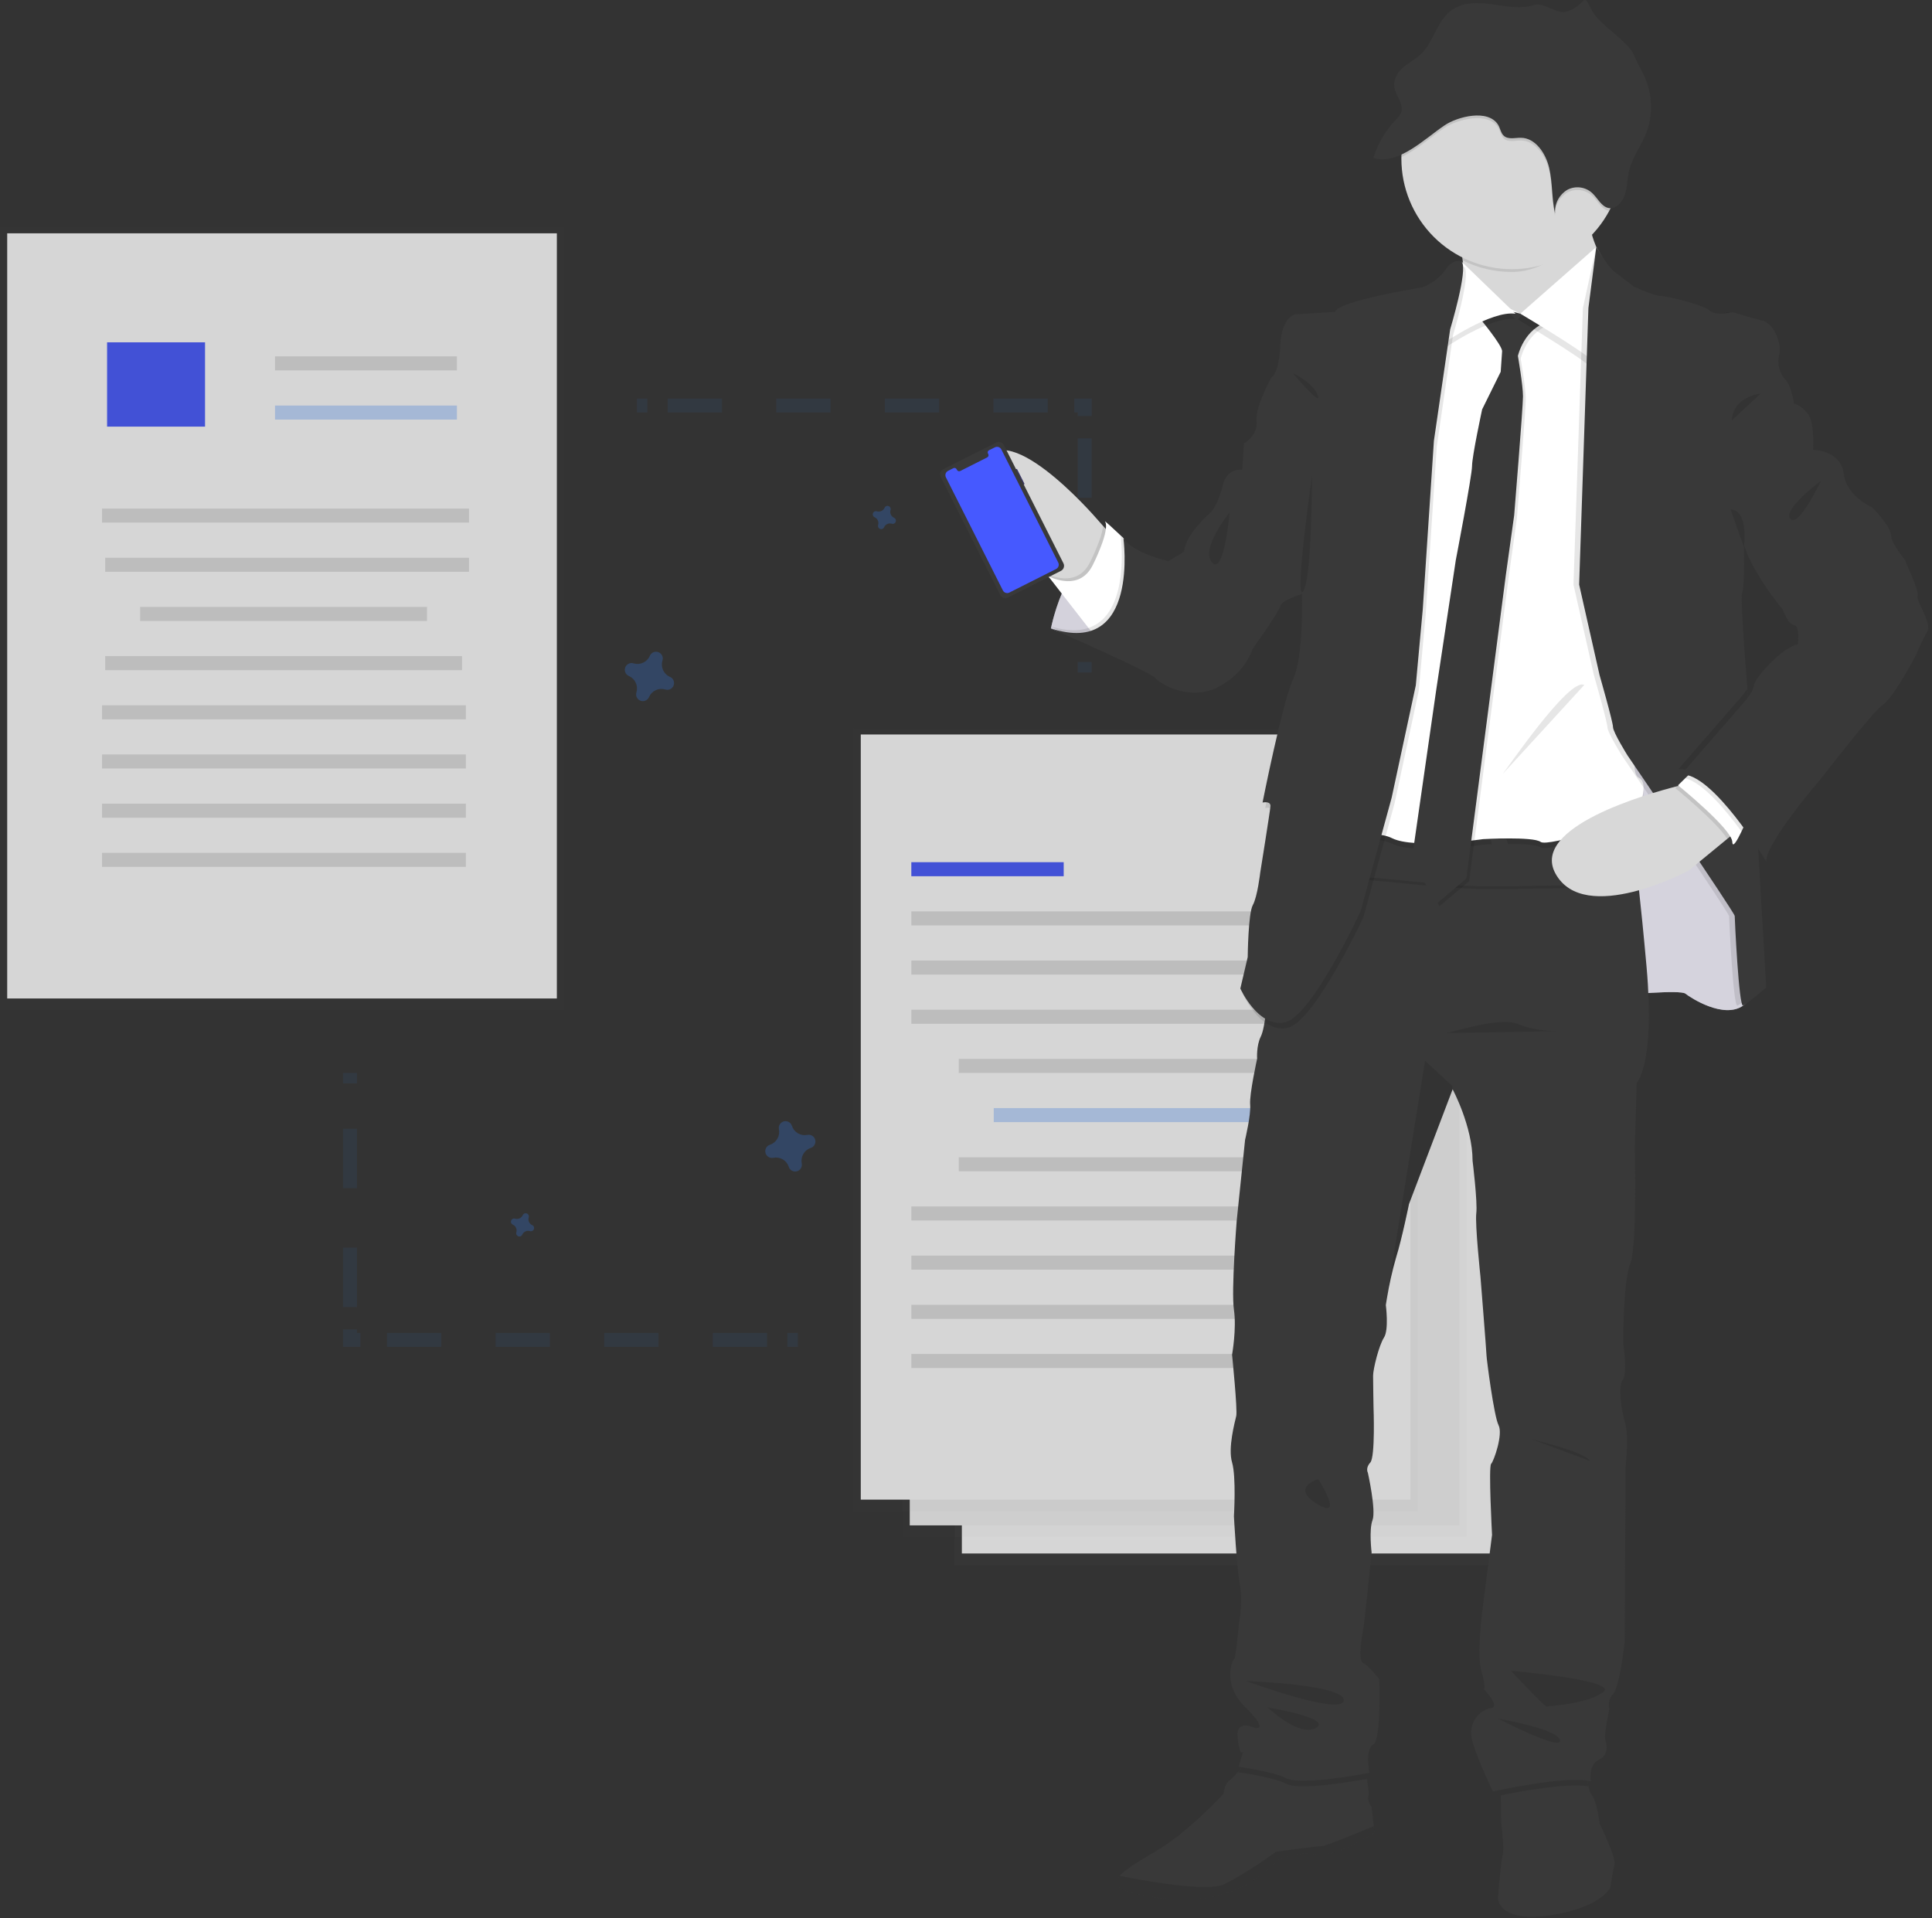 <svg width="416" height="413" viewBox="0 0 416 413" fill="none" xmlns="http://www.w3.org/2000/svg">
<rect x="0" y="0" width="416" height="413" fill="#333333" stroke="none"/>
<g opacity="0.8">
<g opacity="0.5">
<path opacity="0.5" d="M326.999 168.512H205.559V336.998H326.999V168.512Z" fill="url(#paint0_linear)"/>
</g>
<path d="M325.459 169.75H207.109V334.513H325.459V169.75Z" fill="white"/>
<g opacity="0.5">
<path opacity="0.5" d="M315.788 162.461H194.348V330.947H315.788V162.461Z" fill="url(#paint1_linear)"/>
</g>
<path d="M314.237 163.699H195.887V328.462H314.237V163.699Z" fill="#F5F5F5"/>
<g opacity="0.5">
<path opacity="0.5" d="M305.241 156.914H183.801V325.4H305.241V156.914Z" fill="url(#paint2_linear)"/>
</g>
<path d="M303.694 158.156H185.344V322.919H303.694V158.156Z" fill="white"/>
<path d="M229.037 185.656H196.227V188.68H229.037V185.656Z" fill="#4659FF"/>
<path d="M292.647 196.25H196.227V199.274H292.647V196.25Z" fill="#E0E0E0"/>
<path d="M271.219 206.836H196.227V209.86H271.219V206.836Z" fill="#E0E0E0"/>
<path d="M284.777 217.426H196.227V220.45H284.777V217.426Z" fill="#E0E0E0"/>
<path d="M284.782 228.016H206.441V231.039H284.782V228.016Z" fill="#E0E0E0"/>
<path opacity="0.3" d="M275.743 238.605H213.973V241.629H275.743V238.605Z" fill="#3384FE"/>
<path d="M283.276 249.195H206.441V252.219H283.276V249.195Z" fill="#E0E0E0"/>
<path d="M292.647 259.781H196.227V262.805H292.647V259.781Z" fill="#E0E0E0"/>
<path d="M292.647 270.375H196.227V273.399H292.647V270.375Z" fill="#E0E0E0"/>
<path d="M292.647 280.965H196.227V283.989H292.647V280.965Z" fill="#E0E0E0"/>
<path d="M292.647 291.551H196.227V294.575H292.647V291.551Z" fill="#E0E0E0"/>
<g opacity="0.5">
<path opacity="0.5" d="M121.44 49H0V217.486H121.44V49Z" fill="url(#paint3_linear)"/>
</g>
<path d="M119.901 50.242H1.551V215.005H119.901V50.242Z" fill="white"/>
<path d="M100.98 109.512H21.969V112.536H100.98V109.512Z" fill="#E0E0E0"/>
<path d="M100.985 120.102H22.645V123.125H100.985V120.102Z" fill="#E0E0E0"/>
<path d="M91.95 130.691H30.18V133.715H91.95V130.691Z" fill="#E0E0E0"/>
<path d="M99.48 141.281H22.645V144.305H99.48V141.281Z" fill="#E0E0E0"/>
<path d="M100.309 151.871H21.969V154.895H100.309V151.871Z" fill="#E0E0E0"/>
<path d="M100.309 162.457H21.969V165.481H100.309V162.457Z" fill="#E0E0E0"/>
<path d="M100.309 173.051H21.969V176.075H100.309V173.051Z" fill="#E0E0E0"/>
<path d="M100.309 183.641H21.969V186.664H100.309V183.641Z" fill="#E0E0E0"/>
<path d="M44.149 73.711H23.059V91.865H44.149V73.711Z" fill="#4659FF"/>
<path d="M98.385 76.734H59.215V79.758H98.385V76.734Z" fill="#E0E0E0"/>
<path opacity="0.3" d="M98.385 87.324H59.215V90.348H98.385V87.324Z" fill="#3384FE"/>
<g opacity="0.3">
<path opacity="0.3" d="M137.141 87.324H139.388" stroke="#3384FE" stroke-width="3" stroke-miterlimit="10"/>
<path opacity="0.3" d="M143.766 87.324H229.122" stroke="#3384FE" stroke-width="3" stroke-miterlimit="10" stroke-dasharray="11.69 11.69"/>
<path opacity="0.3" d="M231.316 87.324H233.564V89.581" stroke="#3384FE" stroke-width="3" stroke-miterlimit="10"/>
<path opacity="0.3" d="M233.562 94.394V140.147" stroke="#3384FE" stroke-width="3" stroke-miterlimit="10" stroke-dasharray="12.8 12.8"/>
<path opacity="0.3" d="M233.562 142.555V144.811" stroke="#3384FE" stroke-width="3" stroke-miterlimit="10"/>
</g>
<g opacity="0.3">
<path opacity="0.3" d="M171.794 288.523H169.547" stroke="#3384FE" stroke-width="3" stroke-miterlimit="10"/>
<path opacity="0.3" d="M165.161 288.527H79.805" stroke="#3384FE" stroke-width="3" stroke-miterlimit="10" stroke-dasharray="11.69 11.69"/>
<path opacity="0.3" d="M77.618 288.526H75.371V286.27" stroke="#3384FE" stroke-width="3" stroke-miterlimit="10"/>
<path opacity="0.3" d="M75.371 281.452V235.703" stroke="#3384FE" stroke-width="3" stroke-miterlimit="10" stroke-dasharray="12.8 12.8"/>
<path opacity="0.3" d="M75.371 233.296V231.039" stroke="#3384FE" stroke-width="3" stroke-miterlimit="10"/>
</g>
<path opacity="0.3" d="M192.502 111.486C192.195 111.348 191.95 111.102 191.812 110.794C191.674 110.487 191.653 110.139 191.753 109.817C191.769 109.767 191.779 109.715 191.783 109.662C191.792 109.514 191.754 109.366 191.673 109.241C191.592 109.115 191.473 109.02 191.333 108.968C191.194 108.917 191.042 108.912 190.899 108.954C190.757 108.997 190.632 109.084 190.543 109.204C190.513 109.246 190.488 109.291 190.468 109.339C190.33 109.647 190.085 109.893 189.779 110.032C189.472 110.17 189.126 110.192 188.805 110.091C188.755 110.075 188.704 110.065 188.651 110.061C188.503 110.051 188.356 110.09 188.231 110.171C188.107 110.253 188.012 110.372 187.96 110.512C187.909 110.652 187.904 110.805 187.946 110.948C187.989 111.091 188.076 111.217 188.195 111.306C188.236 111.336 188.282 111.361 188.329 111.381C188.636 111.519 188.881 111.766 189.019 112.073C189.158 112.381 189.179 112.729 189.078 113.051C189.062 113.101 189.052 113.153 189.049 113.205C189.039 113.354 189.078 113.502 189.159 113.627C189.24 113.752 189.359 113.847 189.498 113.899C189.637 113.951 189.79 113.956 189.932 113.913C190.074 113.871 190.199 113.784 190.288 113.664C190.318 113.622 190.344 113.577 190.363 113.529C190.501 113.221 190.746 112.974 191.053 112.836C191.359 112.697 191.705 112.676 192.026 112.776C192.076 112.793 192.128 112.803 192.18 112.807C192.328 112.816 192.475 112.777 192.6 112.696C192.724 112.615 192.819 112.495 192.871 112.355C192.922 112.215 192.927 112.062 192.885 111.919C192.843 111.776 192.756 111.651 192.637 111.562C192.595 111.531 192.55 111.506 192.502 111.486Z" fill="#3384FE"/>
<path opacity="0.3" d="M144.257 145.758C143.602 145.472 143.074 144.953 142.776 144.301C142.478 143.648 142.431 142.908 142.643 142.223C142.677 142.118 142.698 142.009 142.707 141.899C142.729 141.584 142.649 141.269 142.478 141.003C142.307 140.737 142.054 140.534 141.758 140.425C141.462 140.316 141.139 140.307 140.837 140.398C140.535 140.49 140.271 140.677 140.085 140.933C140.02 141.021 139.966 141.117 139.924 141.219C139.64 141.874 139.125 142.401 138.479 142.7C137.832 142.999 137.099 143.049 136.418 142.84C136.314 142.806 136.206 142.784 136.096 142.776C135.782 142.753 135.468 142.834 135.204 143.006C134.939 143.177 134.737 143.431 134.628 143.728C134.519 144.026 134.51 144.35 134.601 144.653C134.692 144.956 134.879 145.221 135.133 145.408C135.222 145.473 135.317 145.528 135.418 145.57C136.071 145.856 136.596 146.372 136.893 147.021C137.191 147.671 137.241 148.407 137.032 149.09C136.999 149.195 136.977 149.304 136.969 149.414C136.946 149.73 137.027 150.044 137.198 150.31C137.369 150.576 137.621 150.779 137.917 150.888C138.213 150.997 138.537 151.007 138.838 150.915C139.14 150.823 139.404 150.636 139.591 150.381C139.655 150.292 139.709 150.196 139.752 150.095C140.036 149.439 140.55 148.912 141.197 148.613C141.843 148.314 142.577 148.265 143.257 148.474C143.362 148.508 143.47 148.529 143.58 148.538C143.894 148.56 144.207 148.479 144.472 148.308C144.737 148.136 144.939 147.882 145.047 147.585C145.156 147.288 145.166 146.963 145.074 146.66C144.983 146.357 144.796 146.092 144.542 145.905C144.453 145.845 144.358 145.796 144.257 145.758Z" fill="#3384FE"/>
<path opacity="0.3" d="M173.845 244.374C173.147 244.516 172.422 244.396 171.808 244.036C171.193 243.676 170.732 243.101 170.511 242.422C170.48 242.317 170.436 242.216 170.38 242.121C170.217 241.853 169.973 241.645 169.683 241.528C169.393 241.41 169.073 241.39 168.77 241.47C168.468 241.55 168.199 241.725 168.004 241.971C167.809 242.216 167.698 242.518 167.687 242.832C167.684 242.942 167.694 243.052 167.717 243.159C167.859 243.859 167.739 244.588 167.381 245.205C167.022 245.822 166.45 246.285 165.773 246.507C165.669 246.538 165.568 246.583 165.474 246.638C165.207 246.802 164.999 247.047 164.883 247.339C164.766 247.63 164.746 247.951 164.825 248.255C164.905 248.559 165.08 248.828 165.324 249.024C165.568 249.22 165.869 249.332 166.182 249.342C166.291 249.345 166.4 249.335 166.507 249.312C167.205 249.17 167.93 249.29 168.545 249.65C169.159 250.01 169.621 250.585 169.841 251.264C169.873 251.369 169.917 251.47 169.972 251.565C170.135 251.833 170.38 252.041 170.67 252.159C170.96 252.276 171.28 252.296 171.582 252.216C171.884 252.137 172.153 251.961 172.348 251.716C172.543 251.47 172.654 251.168 172.665 250.854C172.668 250.744 172.658 250.635 172.635 250.527C172.493 249.827 172.613 249.099 172.972 248.481C173.33 247.864 173.902 247.401 174.579 247.18C174.684 247.148 174.784 247.104 174.879 247.048C175.146 246.885 175.353 246.639 175.47 246.348C175.587 246.056 175.607 245.735 175.527 245.431C175.448 245.128 175.273 244.858 175.028 244.662C174.784 244.466 174.483 244.354 174.171 244.344C174.061 244.341 173.952 244.351 173.845 244.374Z" fill="#3384FE"/>
<path opacity="0.3" d="M114.596 263.807C114.289 263.669 114.044 263.422 113.906 263.115C113.767 262.807 113.746 262.459 113.847 262.137C113.863 262.087 113.873 262.035 113.876 261.983C113.886 261.834 113.847 261.686 113.766 261.561C113.685 261.436 113.566 261.34 113.427 261.289C113.288 261.237 113.135 261.232 112.993 261.275C112.851 261.317 112.726 261.404 112.637 261.524C112.607 261.566 112.581 261.611 112.562 261.659C112.424 261.967 112.179 262.214 111.872 262.352C111.566 262.491 111.22 262.512 110.899 262.411C110.849 262.395 110.797 262.385 110.745 262.381C110.597 262.372 110.45 262.41 110.325 262.492C110.201 262.573 110.106 262.693 110.054 262.833C110.003 262.973 109.998 263.125 110.04 263.268C110.082 263.411 110.169 263.537 110.288 263.626C110.33 263.656 110.375 263.682 110.423 263.701C110.73 263.84 110.975 264.086 111.113 264.394C111.251 264.701 111.272 265.049 111.172 265.371C111.156 265.421 111.146 265.473 111.142 265.526C111.133 265.674 111.171 265.822 111.252 265.947C111.333 266.072 111.452 266.168 111.592 266.219C111.731 266.271 111.883 266.276 112.026 266.234C112.168 266.191 112.293 266.104 112.382 265.984C112.412 265.942 112.437 265.897 112.457 265.849C112.595 265.541 112.84 265.295 113.146 265.156C113.453 265.017 113.799 264.996 114.12 265.097C114.17 265.113 114.221 265.123 114.273 265.127C114.422 265.136 114.569 265.098 114.694 265.016C114.818 264.935 114.913 264.816 114.964 264.676C115.016 264.536 115.021 264.383 114.979 264.24C114.936 264.097 114.849 263.971 114.73 263.882C114.689 263.852 114.643 263.826 114.596 263.807Z" fill="#3384FE"/>
</g>
<path d="M226.293 135.313C226.293 135.313 229.988 115.927 241.885 115.828L250.576 133.718L244.78 137.715C244.78 137.715 232.187 138.115 226.293 135.313Z" fill="#D0CDE1"/>
<path opacity="0.502" d="M250.576 133.713L244.78 137.715C244.78 137.715 235.945 137.996 229.583 136.436C228.452 136.172 227.35 135.796 226.293 135.314C226.301 135.207 226.324 135.102 226.361 135.002C226.359 134.978 226.359 134.953 226.361 134.929C226.907 132.496 227.66 130.114 228.611 127.808C228.975 126.94 229.391 126.041 229.838 125.147C231.579 121.795 234.027 118.51 237.374 116.883C238.613 116.274 239.962 115.921 241.34 115.844H241.87L242.057 116.239L245 122.283L250.576 133.713Z" fill="#D8D8D8"/>
<path d="M349.322 214.267C349.322 214.267 361.796 213.068 362.914 213.965C364.031 214.863 371.11 219.464 375.304 216.564C379.498 213.663 376.702 203.57 376.702 203.17C376.702 202.769 376.307 188.482 376.307 188.482L368.807 178.388L359.415 160.717L340.227 158.82L340.746 186.887L340.648 201.279L349.322 214.267Z" fill="#D0CDE1"/>
<path opacity="0.503" d="M349.322 214.267C349.322 214.267 361.796 213.068 362.914 213.965C364.031 214.863 371.11 219.464 375.304 216.564C379.498 213.663 376.702 203.57 376.702 203.17C376.702 202.769 376.307 188.482 376.307 188.482L368.807 178.388L359.415 160.717L340.227 158.82L340.746 186.887L340.648 201.279L349.322 214.267Z" fill="#D8D8D8"/>
<path d="M239.384 115.326C239.384 115.326 238.391 127.519 230.792 127.717C230.792 127.717 228.641 126.417 225.746 124.255C219.072 119.26 208.48 109.66 211.406 100.731C215.606 87.941 235.99 111.526 235.99 111.526L237.549 113.283L239.384 115.326Z" fill="#D8D8D8"/>
<path opacity="0.1" d="M239.378 115.327C239.378 115.327 238.385 127.52 230.786 127.717C230.786 127.717 228.634 126.418 225.739 124.256L225.09 123.424C226.377 124.096 227.797 124.478 229.248 124.541C231.155 124.583 233.302 123.876 234.679 121.121C235.469 119.552 236.164 117.936 236.758 116.283C237.123 115.314 237.38 114.309 237.527 113.285L239.378 115.327Z" fill="black"/>
<path d="M236.087 137.41L234.376 135.212L228.607 127.805L225.676 124.022C226.962 124.697 228.382 125.081 229.834 125.144C231.741 125.186 233.888 124.479 235.271 121.719C236.061 120.15 236.755 118.534 237.35 116.88C238.301 114.183 238.28 112.793 237.949 112.327C237.618 111.862 240.07 114.141 241.25 115.259L241.291 115.3C241.629 115.612 241.847 115.82 241.847 115.82L242.05 116.226L244.945 122.016L244.976 122.26C245.239 124.1 246.217 135.757 236.087 137.41Z" fill="white"/>
<path d="M295.953 394.652C295.953 394.652 287.56 400.15 283.364 399.329C279.168 398.508 274.866 400.732 274.866 400.732C271.975 403.892 268.328 406.265 264.268 407.63C257.475 409.927 247.985 409.028 242.59 407.224C240.033 406.377 239.83 405.275 241.057 403.924C242.423 402.412 245.558 400.587 249.186 398.43C256.077 394.334 263.473 386.237 263.473 386.237C263.473 386.237 263.572 384.241 264.773 383.342C265.508 382.713 266.183 382.017 266.789 381.263C267.86 379.994 268.868 378.664 268.868 378.664L293.556 379.465C293.556 379.465 293.977 381.247 294.304 383.066C294.579 384.558 294.794 386.076 294.652 386.663C294.351 387.958 295.354 389.158 295.354 389.158L295.796 393.238L295.953 394.652Z" fill="#393939"/>
<path d="M347.631 401.543C347.335 402.738 346.977 404.885 346.814 405.893C346.759 406.236 346.73 406.444 346.73 406.444C346.73 406.444 344.729 410.841 333.638 412.442C322.547 414.043 322.547 408.742 322.547 408.742C322.547 408.742 322.588 408.17 322.661 407.312C322.854 404.973 323.254 400.5 323.545 399.547C323.945 398.248 323.248 392.551 323.248 392.551L323.129 386.595L323.046 382.437L341.438 380.535C341.554 381.911 341.752 383.278 342.03 384.631C342.145 385.374 342.42 386.083 342.835 386.71C343.833 387.817 344.436 392.707 344.436 392.707C344.436 392.707 348.021 399.942 347.631 401.543Z" fill="#393939"/>
<path opacity="0.1" d="M293.574 379.462C293.574 379.462 293.995 381.244 294.322 383.063C291.656 383.554 279.998 385.574 277.082 384.16C273.787 382.559 266.688 381.66 266.688 381.66L266.807 381.255C267.878 379.987 268.886 378.656 268.886 378.656L293.574 379.462Z" fill="black"/>
<path opacity="0.1" d="M342.02 384.655C337.343 383.865 327.145 385.778 323.122 386.599L323.039 382.441L341.428 380.539C341.544 381.922 341.742 383.296 342.02 384.655Z" fill="black"/>
<path d="M352.414 233.154L352.014 247.244C352.014 247.244 352.534 268.731 351.016 272.13C349.498 275.529 349.514 289.219 349.514 289.219C349.514 289.219 350.517 295.716 349.415 297.109C348.313 298.502 349.114 303.709 349.935 306.407C350.757 309.105 350.029 315.804 350.029 315.804L349.832 353.579C349.832 353.579 348.735 363.371 347.332 364.774C346.929 365.189 346.643 365.703 346.503 366.265C346.364 366.826 346.375 367.415 346.537 367.97C346.537 367.97 345.338 373.563 345.638 374.564C345.937 375.566 346.537 377.859 344.24 378.956C341.943 380.053 342.535 383.556 342.535 383.556C337.041 382.257 321.454 385.76 321.454 385.76C321.454 385.76 318.336 379.362 317.052 375.064C315.768 370.765 318.954 368.068 321.049 367.787C323.143 367.506 319.552 363.785 319.552 363.785C319.552 363.785 319.952 363.265 318.952 359.689C317.953 356.114 319.149 346.893 319.472 344.497C319.795 342.102 321.27 330.506 321.27 330.506C321.27 330.506 320.475 315.818 321.073 315.215C321.671 314.613 323.672 308.817 322.674 306.9C321.676 304.982 320.075 292.508 320.075 291.827C320.075 291.146 318.776 274.935 318.776 274.935C318.776 274.935 317.581 263.641 317.877 261.246C318.173 258.85 317.076 249.957 317.076 249.957C317.076 242.555 312.783 234.562 312.783 234.562L312.674 234.848L303.387 259.276C303.387 259.276 301.89 266.667 300.586 270.866C299.767 273.717 299.117 276.613 298.637 279.541L298.549 280.06C298.512 280.284 298.481 280.476 298.46 280.622L298.398 281.027C298.398 281.027 299.095 286.323 297.998 288.023C296.902 289.723 295.655 294.816 295.655 296.235C295.655 297.654 295.748 303.038 295.748 303.038C295.748 303.038 296.154 313.73 295.052 314.93C293.95 316.131 294.532 317.129 294.532 317.129C294.532 317.129 296.335 325.221 295.535 327.32C294.735 329.419 295.338 334.311 295.338 334.311C295.338 334.311 293.753 349.768 293.576 350.578C293.4 351.389 292.277 357.574 293.472 358.073C294.667 358.571 296.97 361.57 296.97 361.57C296.97 361.57 297.49 374.663 295.675 375.661C293.861 376.659 294.87 381.758 294.87 381.758C294.87 381.758 280.385 384.559 277.085 382.957C273.784 381.354 266.69 380.457 266.69 380.457L267.683 377.172C267.628 377.287 266.965 378.352 266.492 374.261C265.972 369.963 270.193 372.063 270.193 372.063C270.193 372.063 273.488 372.864 268.187 367.666C262.886 362.469 265.489 357.172 265.789 357.172C266.088 357.172 266.787 349.48 266.787 349.48C266.787 349.48 267.686 344.88 266.984 341.284C266.282 337.687 265.69 326.492 265.69 326.492C265.69 326.492 266.209 317.999 265.29 314.902C264.37 311.804 265.889 306.206 266.189 304.902C266.488 303.597 265.29 291.713 265.29 291.713C265.29 291.713 266.293 286.121 265.69 282.025C265.086 277.93 266.292 262.836 266.292 262.836L268.091 245.445C268.091 245.445 269.385 240.05 269.187 237.852C268.989 235.654 270.684 227.977 270.684 227.977C270.684 227.977 270.487 225.176 271.485 223.181C272.483 221.187 272.888 214.59 272.888 214.59L282.483 192.599L287.16 173.213L350.621 172.613C350.621 172.613 350.855 174.292 351.234 177.348C351.613 180.404 352.164 184.931 352.793 190.513C353.344 195.586 353.947 201.552 354.537 208.185C356.411 229.354 352.414 233.154 352.414 233.154Z" fill="#393939"/>
<path d="M346.524 58.162L331.727 73.957C331.727 73.957 312.746 66.359 314.742 63.76C315.516 62.752 315.391 59.602 314.945 56.076C314.243 50.546 312.746 44.169 312.746 44.169C312.746 44.169 345.921 38.773 343.12 44.366C342.081 46.414 342.278 48.799 342.912 51.003C343.723 53.568 344.943 55.985 346.524 58.16V58.162Z" fill="#D8D8D8"/>
<path opacity="0.1" d="M343.12 44.366C342.081 46.414 341.613 46.611 342.252 48.815C337.912 53.493 332.377 58.56 325.537 58.56C321.861 58.566 318.234 57.715 314.945 56.076C314.243 50.546 312.746 44.169 312.746 44.169C312.746 44.169 345.921 38.773 343.12 44.366Z" fill="black"/>
<path d="M349.323 34.174C349.323 40.483 346.817 46.534 342.355 50.995C337.894 55.456 331.844 57.963 325.534 57.963C319.225 57.963 313.175 55.456 308.714 50.995C304.252 46.534 301.746 40.483 301.746 34.174C301.746 34.06 301.746 33.945 301.746 33.831C301.792 27.524 304.341 21.492 308.833 17.064C313.326 12.636 319.393 10.174 325.701 10.219C332.009 10.265 338.04 12.814 342.468 17.307C346.896 21.799 349.358 27.866 349.313 34.174H349.323Z" fill="#D8D8D8"/>
<path opacity="0.1" d="M352.761 191.091C349.612 191.117 339.118 191.205 327.393 191.392H327.252L323.377 191.457H323.257C309.354 191.681 295.654 188.962 290.155 189.482C278.46 190.579 294.351 178.687 294.351 178.687C303.064 180.802 312.028 181.708 320.988 181.38L324.351 181.208C334.978 180.605 345.659 179.607 351.232 177.934C351.618 181.018 352.159 185.53 352.761 191.091Z" fill="black"/>
<path d="M352.764 190.494C349.614 190.494 339.121 190.608 327.395 190.79H327.254L323.377 190.858H323.257C309.354 191.081 295.654 188.363 290.155 188.877C278.46 189.974 294.351 178.087 294.351 178.087C303.065 180.199 312.028 181.105 320.988 180.779L324.351 180.602C334.978 180.003 345.659 179.002 351.232 177.328C351.62 180.416 352.161 184.912 352.764 190.494Z" fill="#393939"/>
<path opacity="0.1" d="M319.136 64.757L300.747 73.353L286.559 183.081C286.559 183.081 294.951 179.287 299.747 181.684C304.543 184.08 319.331 181.886 319.331 181.886C319.331 181.886 330.126 181.284 331.727 182.486C333.327 183.688 352.109 177.491 352.109 177.491C352.109 177.491 355.508 169.892 352.909 168.697C350.311 167.502 353.71 155.704 353.71 155.704L352.109 76.552L348.913 66.361L340.321 61.16L331.516 68.156L327.358 68.755L319.136 64.757Z" fill="black"/>
<path d="M319.136 63.555L300.747 72.152L286.559 181.89C286.559 181.89 294.951 178.091 299.747 180.492C304.543 182.893 319.331 180.689 319.331 180.689C319.331 180.689 330.126 180.09 331.727 181.289C333.327 182.488 352.109 176.294 352.109 176.294C352.109 176.294 355.508 168.701 352.909 167.5C350.311 166.299 353.71 154.507 353.71 154.507L352.109 75.344L348.913 65.153L340.321 59.953L331.516 66.954L327.358 67.546L319.136 63.555Z" fill="white"/>
<path opacity="0.1" d="M318.836 68.653C318.836 68.653 324.132 74.947 324.034 76.246C323.935 77.545 323.737 80.643 323.737 80.643L319.735 88.741C319.735 88.741 317.537 98.834 317.537 100.934C317.537 103.034 314.039 121.204 314.039 121.204L309.843 149.187L304.547 185.864L309.942 195.157L316.34 189.762L324.833 124.399L326.631 111.509C326.631 111.509 328.528 88.324 328.528 85.927C328.528 83.531 327.432 77.232 327.432 77.232C327.432 77.232 328.731 71.234 334.126 69.836C339.522 68.439 333.726 69.535 333.726 69.535L330.608 67.035L327.91 68.137C327.91 68.137 320.437 65.856 318.836 68.653Z" fill="black"/>
<path d="M318.236 68.068C318.236 68.068 323.532 74.362 323.433 75.661C323.335 76.96 323.132 80.058 323.132 80.058L319.135 88.156C319.135 88.156 316.963 98.238 316.963 100.334C316.963 102.429 313.465 120.604 313.465 120.604L309.239 148.628L303.969 185.281L309.369 194.579L315.736 189.169L324.238 123.821L326.036 110.931C326.036 110.931 327.933 87.746 327.933 85.344C327.933 82.943 326.837 76.649 326.837 76.649C326.837 76.649 328.136 70.654 333.531 69.253C338.926 67.852 333.131 68.957 333.131 68.957L330.013 66.457L327.357 67.547C327.357 67.547 319.836 65.258 318.236 68.068Z" fill="#393939"/>
<path opacity="0.1" d="M314.741 57.562C314.741 57.562 313.941 58.162 313.743 62.157C313.546 66.153 310.746 75.151 310.746 75.151C310.746 75.151 321.141 67.952 326.338 68.753L314.741 57.562Z" fill="black"/>
<path d="M314.741 56.363C314.741 56.363 313.941 56.963 313.743 60.963C313.546 64.963 310.746 73.956 310.746 73.956C310.746 73.956 321.141 66.763 326.338 67.564L314.741 56.363Z" fill="white"/>
<path opacity="0.1" d="M343.123 54.363L326.73 68.755C326.73 68.755 340.524 76.952 342.323 78.952C344.121 80.953 345.919 59.361 345.919 59.361L343.123 54.363Z" fill="black"/>
<path d="M343.721 53.168L327.359 67.549C327.359 67.549 341.147 75.74 342.952 77.741C344.756 79.741 346.554 58.151 346.554 58.151L343.721 53.168Z" fill="white"/>
<path opacity="0.1" d="M315.339 57.565C315.339 57.565 313.541 56.665 311.842 59.264C310.142 61.863 306.945 63.058 306.945 63.058C306.945 63.058 288.755 65.959 288.058 68.355L279.566 68.874C279.566 68.874 276.568 69.269 276.265 75.569C275.962 81.868 274.347 82.45 274.347 82.45C274.347 82.45 270.85 88.646 271.146 91.842C271.442 95.038 268.448 96.638 268.448 96.638L280.922 129.119C280.922 129.119 281.322 142.513 279.02 147.408C276.718 152.304 272.426 173.993 272.426 173.993C272.426 173.993 274.229 173.593 274.126 174.788C274.022 175.983 271.927 189.081 271.927 189.081C271.927 189.081 271.328 194.279 270.331 196.077C269.335 197.876 269.23 207.273 269.23 207.273L267.629 214.066C267.629 214.066 271.428 222.564 277.223 221.342C283.019 220.121 293.58 197.486 293.58 197.486L300.274 173.002L305.472 148.818L306.969 132.431L309.37 96.152L312.868 72.166C312.868 72.166 316.743 59.266 315.339 57.565Z" fill="black"/>
<path d="M314.741 56.361C314.741 56.361 312.943 55.462 311.244 58.061C309.544 60.66 306.348 61.86 306.348 61.86C306.348 61.86 288.157 64.755 287.46 67.156L278.962 67.676C278.962 67.676 275.965 68.076 275.667 74.371C275.37 80.665 273.765 81.267 273.765 81.267C273.765 81.267 270.268 87.463 270.569 90.659C270.87 93.855 267.871 95.455 267.871 95.455L280.345 127.936C280.345 127.936 280.745 141.33 278.448 146.225C276.151 151.121 271.854 172.81 271.854 172.81C271.854 172.81 273.653 172.41 273.554 173.611C273.455 174.811 271.355 187.898 271.355 187.898C271.355 187.898 270.756 193.096 269.755 194.894C268.754 196.693 268.658 206.09 268.658 206.09L267.07 212.861C267.07 212.861 270.869 221.359 276.665 220.138C282.46 218.916 292.954 196.256 292.954 196.256L299.653 171.771L304.85 147.582L306.352 131.194L308.75 94.916L312.248 70.93C312.248 70.93 316.139 58.061 314.741 56.361Z" fill="#393939"/>
<path opacity="0.1" d="M250.576 133.712L244.78 137.716C244.78 137.716 235.945 137.996 229.583 136.437L226.361 135.003L225.711 134.722L226.376 134.93C229.718 135.923 232.332 135.901 234.375 135.216C242.576 132.456 241.652 118.912 241.355 115.845C241.324 115.538 241.301 115.325 241.288 115.263C241.286 115.251 241.286 115.239 241.288 115.227L241.334 115.304C241.446 115.489 241.574 115.663 241.716 115.824C241.83 115.954 241.95 116.089 242.08 116.214L244.975 122.004L245.006 122.248L250.576 133.712Z" fill="black"/>
<path d="M270.664 94.637L267.867 95.437L267.467 101.155C267.467 101.155 264.167 100.635 263.268 104.554C262.368 108.473 260.773 110.271 260.773 110.271C260.773 110.271 255.274 114.871 254.973 118.764L251.578 120.843C251.578 120.843 243.676 119.003 241.885 115.829C241.885 115.829 245.482 141.613 226.293 135.314C226.293 135.314 247.779 144.711 248.777 146.01C249.775 147.31 256.376 151.104 262.368 147.907C268.361 144.711 269.666 139.794 269.666 139.794C269.666 139.794 275.461 131.697 275.664 130.496C275.867 129.295 280.341 127.897 280.341 127.897L288.938 107.106L270.664 94.637Z" fill="#393939"/>
<path opacity="0.1" d="M340.827 66.356L343.721 53.168C343.721 53.168 345.021 57.466 346.32 58.464L350.619 61.759C350.619 61.759 354.917 63.76 356.414 63.76C357.911 63.76 366.008 65.839 367.006 66.957C368.004 68.074 372.006 67.258 372.006 67.258C372.006 67.258 375.301 68.354 378.202 69.056C381.102 69.758 382.5 74.555 381.897 76.452C381.656 77.397 381.658 78.387 381.903 79.331C382.149 80.274 382.63 81.14 383.301 81.847C384.496 83.046 385.099 86.946 385.099 86.946C386.569 87.425 387.789 88.466 388.493 89.841C389.497 92.04 389.195 96.837 389.195 96.837L374.305 117.824C374.305 117.824 374.502 125.922 373.905 127.699C373.307 129.477 375.984 160.079 375.984 160.079L379.102 212.646C379.102 212.646 375.007 216.144 374.107 216.544C373.208 216.945 372.304 197.953 372.304 197.257C372.304 196.561 349.223 162.678 349.223 162.678C349.223 162.678 346.104 157.679 346.104 156.582C346.104 155.485 343.204 145.386 343.204 145.386L338.805 125.898L340.827 66.356Z" fill="black"/>
<path d="M390.431 95.691C390.431 96.377 390.394 96.835 390.394 96.835L375.516 117.807C375.516 117.807 375.725 125.899 375.121 127.682C374.773 128.721 375.537 139.48 376.244 148.31C376.764 154.687 377.221 160.062 377.221 160.062L378.536 182.358L380.314 212.628C380.314 212.628 376.218 216.126 375.319 216.527C374.42 216.927 373.521 197.935 373.521 197.234C373.521 196.533 350.434 162.661 350.434 162.661C350.434 162.661 347.315 157.661 347.315 156.564C347.315 155.467 344.42 145.369 344.42 145.369L340.023 125.878L342.019 66.321L343.719 53.133C343.719 53.133 346.219 57.431 347.518 58.424C348.817 59.417 351.811 61.724 351.811 61.724C351.811 61.724 356.11 63.726 357.612 63.726C359.114 63.726 367.206 65.805 368.204 66.922C369.202 68.039 373.204 67.223 373.204 67.223C373.204 67.223 376.499 68.32 379.394 69.022C382.289 69.724 383.692 74.521 383.094 76.412C382.851 77.357 382.852 78.348 383.096 79.293C383.341 80.237 383.821 81.104 384.492 81.812C385.691 83.011 386.291 86.906 386.291 86.906C387.763 87.388 388.985 88.432 389.69 89.811C390.389 91.362 390.456 94.133 390.431 95.691Z" fill="#393939"/>
<path opacity="0.1" d="M268.266 361.973C268.786 361.973 289.752 362.773 289.351 366.172C288.951 369.571 268.266 361.973 268.266 361.973Z" fill="black"/>
<path opacity="0.1" d="M272.969 367.668C272.969 367.668 287.059 369.965 283.364 372.065C279.668 374.165 272.969 367.668 272.969 367.668Z" fill="black"/>
<path opacity="0.1" d="M325.332 359.773C325.332 359.773 348.72 361.775 345.224 364.368C341.727 366.962 333.431 367.366 333.03 367.487C332.63 367.608 325.332 359.773 325.332 359.773Z" fill="black"/>
<path opacity="0.1" d="M322.535 370.07C322.535 370.07 335.529 372.269 335.924 374.748C336.319 377.227 322.535 370.07 322.535 370.07Z" fill="black"/>
<path opacity="0.1" d="M329.73 309.902C329.73 309.902 341.622 312.699 342.324 314.58L329.73 309.902Z" fill="black"/>
<path opacity="0.1" d="M283.856 318.5C283.856 318.5 277.661 320.298 283.659 323.895C289.657 327.492 283.856 318.5 283.856 318.5Z" fill="black"/>
<path opacity="0.1" d="M311.34 222.457C312.041 222.457 322.935 218.86 326.73 220.461C330.524 222.063 335.227 222.057 335.227 222.057L311.34 222.457Z" fill="black"/>
<path opacity="0.1" d="M312.74 233.866L312.631 234.854L303.344 259.281C303.344 259.281 301.847 266.672 300.543 270.871C299.724 273.722 299.073 276.619 298.594 279.546L306.844 228.398L312.74 233.866Z" fill="black"/>
<path d="M327.253 190.789L323.375 190.856H323.256L320.984 180.784C322.102 180.729 323.219 180.669 324.347 180.602L327.253 190.789Z" fill="#393939"/>
<path d="M374.398 178.591L371.909 180.64L363.595 187.475C363.595 187.475 341.105 199.47 334.91 188.077C329.448 178.041 354.946 170.874 361.084 169.309C361.921 169.096 362.392 168.992 362.392 168.992L374.398 178.591Z" fill="#D8D8D8"/>
<path opacity="0.1" d="M278.363 80.348C278.363 80.348 282.76 82.343 283.759 85.144C284.757 87.944 278.363 80.348 278.363 80.348Z" fill="black"/>
<path opacity="0.1" d="M264.772 110.328C264.772 110.328 258.374 118.124 260.973 121.123C263.572 124.122 264.772 110.328 264.772 110.328Z" fill="black"/>
<path opacity="0.1" d="M379.102 84.746C379.102 84.746 373.104 85.346 372.906 90.541L379.102 84.746Z" fill="black"/>
<path opacity="0.1" d="M323.531 166.692C324.131 166.092 337.923 145.704 341.119 147.503L323.531 166.692Z" fill="black"/>
<path opacity="0.1" d="M349.315 34.176C349.32 38.093 348.354 41.95 346.503 45.403L346.327 45.371C344.819 45.054 344.034 43.292 342.881 42.201C342.173 41.527 341.273 41.091 340.305 40.955C339.337 40.819 338.351 40.989 337.485 41.442C336.611 41.967 335.899 42.724 335.431 43.63C334.963 44.536 334.756 45.555 334.835 46.572C334.076 43.37 334.315 39.966 333.571 36.759C332.828 33.552 330.588 30.309 327.527 30.252C326.207 30.252 324.663 30.743 323.712 29.732C323.135 29.133 323.016 28.173 322.584 27.471C320.396 23.929 313.748 25.72 311.015 27.533C308.385 29.277 305.129 32.253 301.75 33.812C301.795 27.504 304.345 21.473 308.837 17.045C311.062 14.852 313.696 13.119 316.59 11.945C319.484 10.77 322.582 10.177 325.705 10.2C328.828 10.222 331.916 10.86 334.793 12.076C337.67 13.292 340.28 15.063 342.472 17.287C344.665 19.512 346.398 22.146 347.572 25.04C348.747 27.934 349.339 31.031 349.317 34.155L349.315 34.176Z" fill="black"/>
<path d="M322.588 26.889C323.024 27.611 323.139 28.557 323.716 29.15C324.667 30.137 326.211 29.633 327.531 29.669C330.592 29.724 332.832 32.97 333.575 36.177C334.318 39.383 334.095 42.782 334.838 45.986C334.76 44.97 334.967 43.952 335.436 43.047C335.906 42.142 336.618 41.386 337.493 40.863C338.358 40.411 339.343 40.24 340.309 40.376C341.276 40.511 342.176 40.945 342.883 41.617C344.037 42.714 344.822 44.471 346.329 44.788C347.837 45.105 349.292 43.66 349.832 42.069C350.373 40.479 350.352 38.738 350.695 37.09C351.376 33.972 353.408 31.423 354.536 28.457C355.875 24.85 355.838 20.876 354.432 17.294C353.684 15.417 352.566 13.728 351.834 11.852C350.68 9.004 344.282 5.168 342.883 2.455C340.529 -2.088 342.047 0.745 337.493 2.455C335.321 3.272 332.473 0.365 330.269 1.088C327.312 2.034 324.157 1.322 321.096 0.896C318.034 0.469 314.661 0.428 312.203 2.455C309.375 4.768 308.601 9.118 305.966 11.66C304.849 12.725 303.459 13.403 302.281 14.393C301.102 15.383 300.087 16.846 300.202 18.452C300.378 20.531 302.405 22.402 301.657 24.32C301.386 24.874 301.01 25.37 300.55 25.78C298.321 28.113 296.664 30.931 295.711 34.013C301.059 35.681 306.849 29.787 311.033 27.002C313.742 25.142 320.4 23.369 322.588 26.889Z" fill="#393939"/>
<path opacity="0.1" d="M374.401 178.594L371.911 180.642C369.718 177.004 360.711 169.692 360.711 169.692L361.101 169.317C361.937 169.104 362.409 169 362.409 169L374.401 178.594Z" fill="black"/>
<path d="M376.801 174.891C376.801 174.891 375.907 177.116 374.982 179.049C374.056 180.983 373.054 182.719 373.001 181.3C372.903 178.499 361.312 169.102 361.312 169.102L362.872 167.576L364.696 165.809L376.801 174.891Z" fill="white"/>
<path opacity="0.1" d="M377.204 160.098L378.519 182.395C375.4 177.566 366.892 165.191 361.406 165.591L374.704 150.306C375.256 149.688 375.765 149.032 376.226 148.344C376.735 154.724 377.204 160.098 377.204 160.098Z" fill="black"/>
<path opacity="0.1" d="M376.804 174.89C376.804 174.89 375.911 177.114 374.985 179.048C371.503 174.272 366.711 168.627 362.887 167.572L364.711 165.805L376.804 174.89Z" fill="black"/>
<path d="M386.795 94.055L390.392 96.851C390.392 96.851 396.387 96.955 396.986 101.95C397.586 106.945 403.083 109.226 403.083 109.226C403.083 109.226 407.178 113.322 407.178 115.221C407.178 117.12 410.297 120.523 410.297 120.819C410.297 121.115 413.294 127.217 412.895 128.313C412.496 129.41 416.092 134.212 414.974 136.011C414.07 137.623 413.268 139.292 412.573 141.005C412.573 141.005 407.896 150.002 405.479 151.702C403.062 153.401 392.09 167.689 392.09 167.689C392.09 167.689 380.297 181.28 380.297 185.48C380.297 185.48 368.798 166.291 362.008 166.769L375.298 151.478C375.298 151.478 377.6 148.983 377.699 147.481C377.798 145.979 384.091 139.089 387.091 138.786C387.091 138.786 387.61 134.691 386.29 134.59C384.969 134.489 383.892 131.289 383.892 131.289C383.892 131.289 375.098 120.894 374.999 114.299C374.9 107.704 386.795 94.055 386.795 94.055Z" fill="#393939"/>
<path opacity="0.1" d="M392.095 103.535C392.095 103.535 383.695 109.73 385.5 111.726C387.305 113.722 392.095 103.535 392.095 103.535Z" fill="black"/>
<path opacity="0.1" d="M295.953 394.652C295.953 394.652 287.56 400.151 283.364 399.33C279.168 398.508 274.866 400.733 274.866 400.733C271.975 403.892 268.328 406.266 264.268 407.63C257.475 409.927 247.985 409.028 242.59 407.225C240.033 406.377 239.83 405.276 241.057 403.924C246.924 405.094 260.038 407.417 263.572 405.728C268.167 403.529 274.762 398.732 274.762 398.732C274.762 398.732 283.364 397.533 284.559 397.533C285.411 397.533 292.049 394.794 295.796 393.219L295.953 394.652Z" fill="black"/>
<path opacity="0.1" d="M282.51 102.336C282.51 102.336 282.51 125.122 280.561 127.372C278.612 129.622 282.51 102.336 282.51 102.336Z" fill="black"/>
<path opacity="0.1" d="M372.602 109.68L375.497 117.822C375.497 117.822 376.65 109.831 372.602 109.68Z" fill="black"/>
<g opacity="0.1">
<path opacity="0.1" d="M301.945 22.331C302.678 20.454 300.761 18.62 300.511 16.613C300.256 17.18 300.145 17.802 300.189 18.422C300.319 19.934 301.436 21.354 301.748 22.751C301.828 22.618 301.894 22.477 301.945 22.33V22.331Z" fill="black"/>
<path opacity="0.1" d="M335.113 43.852C334.396 40.697 334.593 37.36 333.876 34.211C333.159 31.061 330.898 27.755 327.837 27.703C326.517 27.703 324.973 28.187 324.016 27.183C323.445 26.591 323.325 25.624 322.894 24.922C320.706 21.38 314.058 23.178 311.319 24.99C307.228 27.708 301.615 33.389 296.376 32.1C296.121 32.708 295.886 33.321 295.695 33.953C301.043 35.621 306.834 29.727 311.017 26.942C313.746 25.128 320.404 23.303 322.592 26.874C323.028 27.597 323.143 28.542 323.72 29.135C324.671 30.123 326.215 29.619 327.535 29.655C330.596 29.709 332.837 32.955 333.58 36.162C334.322 39.369 334.1 42.768 334.842 45.972C334.791 45.255 334.884 44.536 335.115 43.856L335.113 43.852Z" fill="black"/>
<path opacity="0.1" d="M350.142 40.1C349.622 41.69 348.172 43.146 346.634 42.818C345.096 42.491 344.341 40.739 343.193 39.648C342.485 38.974 341.584 38.539 340.617 38.404C339.649 38.269 338.663 38.44 337.798 38.894C336.965 39.392 336.279 40.103 335.813 40.955C335.347 41.807 335.117 42.767 335.147 43.738C335.546 42.515 336.385 41.483 337.501 40.843C338.366 40.391 339.351 40.22 340.317 40.355C341.284 40.49 342.184 40.924 342.891 41.597C344.045 42.693 344.83 44.45 346.337 44.767C347.845 45.084 349.3 43.639 349.84 42.049C350.127 41.115 350.311 40.153 350.391 39.18C350.326 39.491 350.243 39.799 350.142 40.1Z" fill="black"/>
<path opacity="0.1" d="M354.834 26.487C353.711 29.449 351.673 32.006 350.998 35.125C350.863 35.754 350.785 36.398 350.707 37.042C351.393 33.924 353.415 31.388 354.538 28.436C355.037 27.099 355.349 25.7 355.464 24.277C355.311 25.028 355.1 25.767 354.835 26.486L354.834 26.487Z" fill="black"/>
</g>
<path d="M218.766 101.005L218.728 101.024C218.626 101.075 218.585 101.2 218.636 101.302L220.139 104.283C220.19 104.386 220.315 104.427 220.417 104.375L220.455 104.356C220.557 104.304 220.598 104.18 220.547 104.078L219.044 101.096C218.993 100.994 218.868 100.953 218.766 101.005Z" fill="#3A3768"/>
<path d="M214.509 95.282L203.09 101.037C202.488 101.34 202.246 102.074 202.549 102.676L215.381 128.139C215.684 128.742 216.418 128.984 217.02 128.68L228.439 122.926C229.041 122.623 229.283 121.889 228.98 121.287L216.148 95.823C215.845 95.221 215.111 94.979 214.509 95.282Z" fill="#393939"/>
<path d="M212.975 96.94C212.908 96.97 212.849 97.013 212.8 97.067C212.752 97.121 212.715 97.184 212.692 97.254C212.67 97.323 212.662 97.396 212.67 97.468C212.677 97.54 212.699 97.61 212.735 97.673L212.79 97.772C212.826 97.835 212.848 97.905 212.855 97.978C212.862 98.05 212.854 98.123 212.831 98.192C212.808 98.262 212.771 98.325 212.722 98.379C212.672 98.433 212.613 98.476 212.546 98.505L206.782 101.41C206.719 101.446 206.649 101.469 206.577 101.476C206.505 101.483 206.432 101.476 206.363 101.453C206.293 101.43 206.23 101.394 206.176 101.345C206.122 101.296 206.079 101.237 206.049 101.171L205.995 101.067C205.965 101 205.922 100.941 205.868 100.892C205.814 100.844 205.75 100.807 205.681 100.784C205.612 100.762 205.539 100.754 205.467 100.761C205.395 100.769 205.325 100.791 205.262 100.827L204.139 101.389C204.016 101.45 203.906 101.535 203.816 101.639C203.726 101.743 203.658 101.863 203.615 101.994C203.572 102.124 203.555 102.262 203.566 102.399C203.576 102.536 203.614 102.67 203.676 102.792L215.938 127.131C216 127.254 216.085 127.364 216.188 127.454C216.292 127.544 216.413 127.613 216.543 127.656C216.674 127.699 216.812 127.715 216.949 127.705C217.086 127.694 217.219 127.657 217.342 127.594L227.399 122.526C227.521 122.465 227.63 122.38 227.72 122.276C227.809 122.173 227.877 122.053 227.92 121.923C227.963 121.793 227.98 121.656 227.97 121.52C227.96 121.383 227.923 121.25 227.861 121.128L215.615 96.785C215.553 96.663 215.468 96.554 215.365 96.465C215.261 96.376 215.141 96.309 215.011 96.266C214.881 96.224 214.744 96.207 214.608 96.218C214.472 96.228 214.339 96.266 214.217 96.328L212.975 96.94Z" fill="#4659FF"/>
<defs>
<linearGradient id="paint0_linear" x1="266.28" y1="337.002" x2="266.28" y2="168.512" gradientUnits="userSpaceOnUse">
<stop stop-color="#808080" stop-opacity="0.25"/>
<stop offset="0.54" stop-color="#808080" stop-opacity="0.12"/>
<stop offset="1" stop-color="#808080" stop-opacity="0.1"/>
</linearGradient>
<linearGradient id="paint1_linear" x1="82895" y1="126470" x2="82895" y2="50989.7" gradientUnits="userSpaceOnUse">
<stop stop-color="#808080" stop-opacity="0.25"/>
<stop offset="0.54" stop-color="#808080" stop-opacity="0.12"/>
<stop offset="1" stop-color="#808080" stop-opacity="0.1"/>
</linearGradient>
<linearGradient id="paint2_linear" x1="79464.7" y1="123979" x2="79464.7" y2="48500.6" gradientUnits="userSpaceOnUse">
<stop stop-color="#808080" stop-opacity="0.25"/>
<stop offset="0.54" stop-color="#808080" stop-opacity="0.12"/>
<stop offset="1" stop-color="#808080" stop-opacity="0.1"/>
</linearGradient>
<linearGradient id="paint3_linear" x1="19686.6" y1="75527.4" x2="19686.6" y2="49" gradientUnits="userSpaceOnUse">
<stop stop-color="#808080" stop-opacity="0.25"/>
<stop offset="0.54" stop-color="#808080" stop-opacity="0.12"/>
<stop offset="1" stop-color="#808080" stop-opacity="0.1"/>
</linearGradient>
</defs>
</svg>
